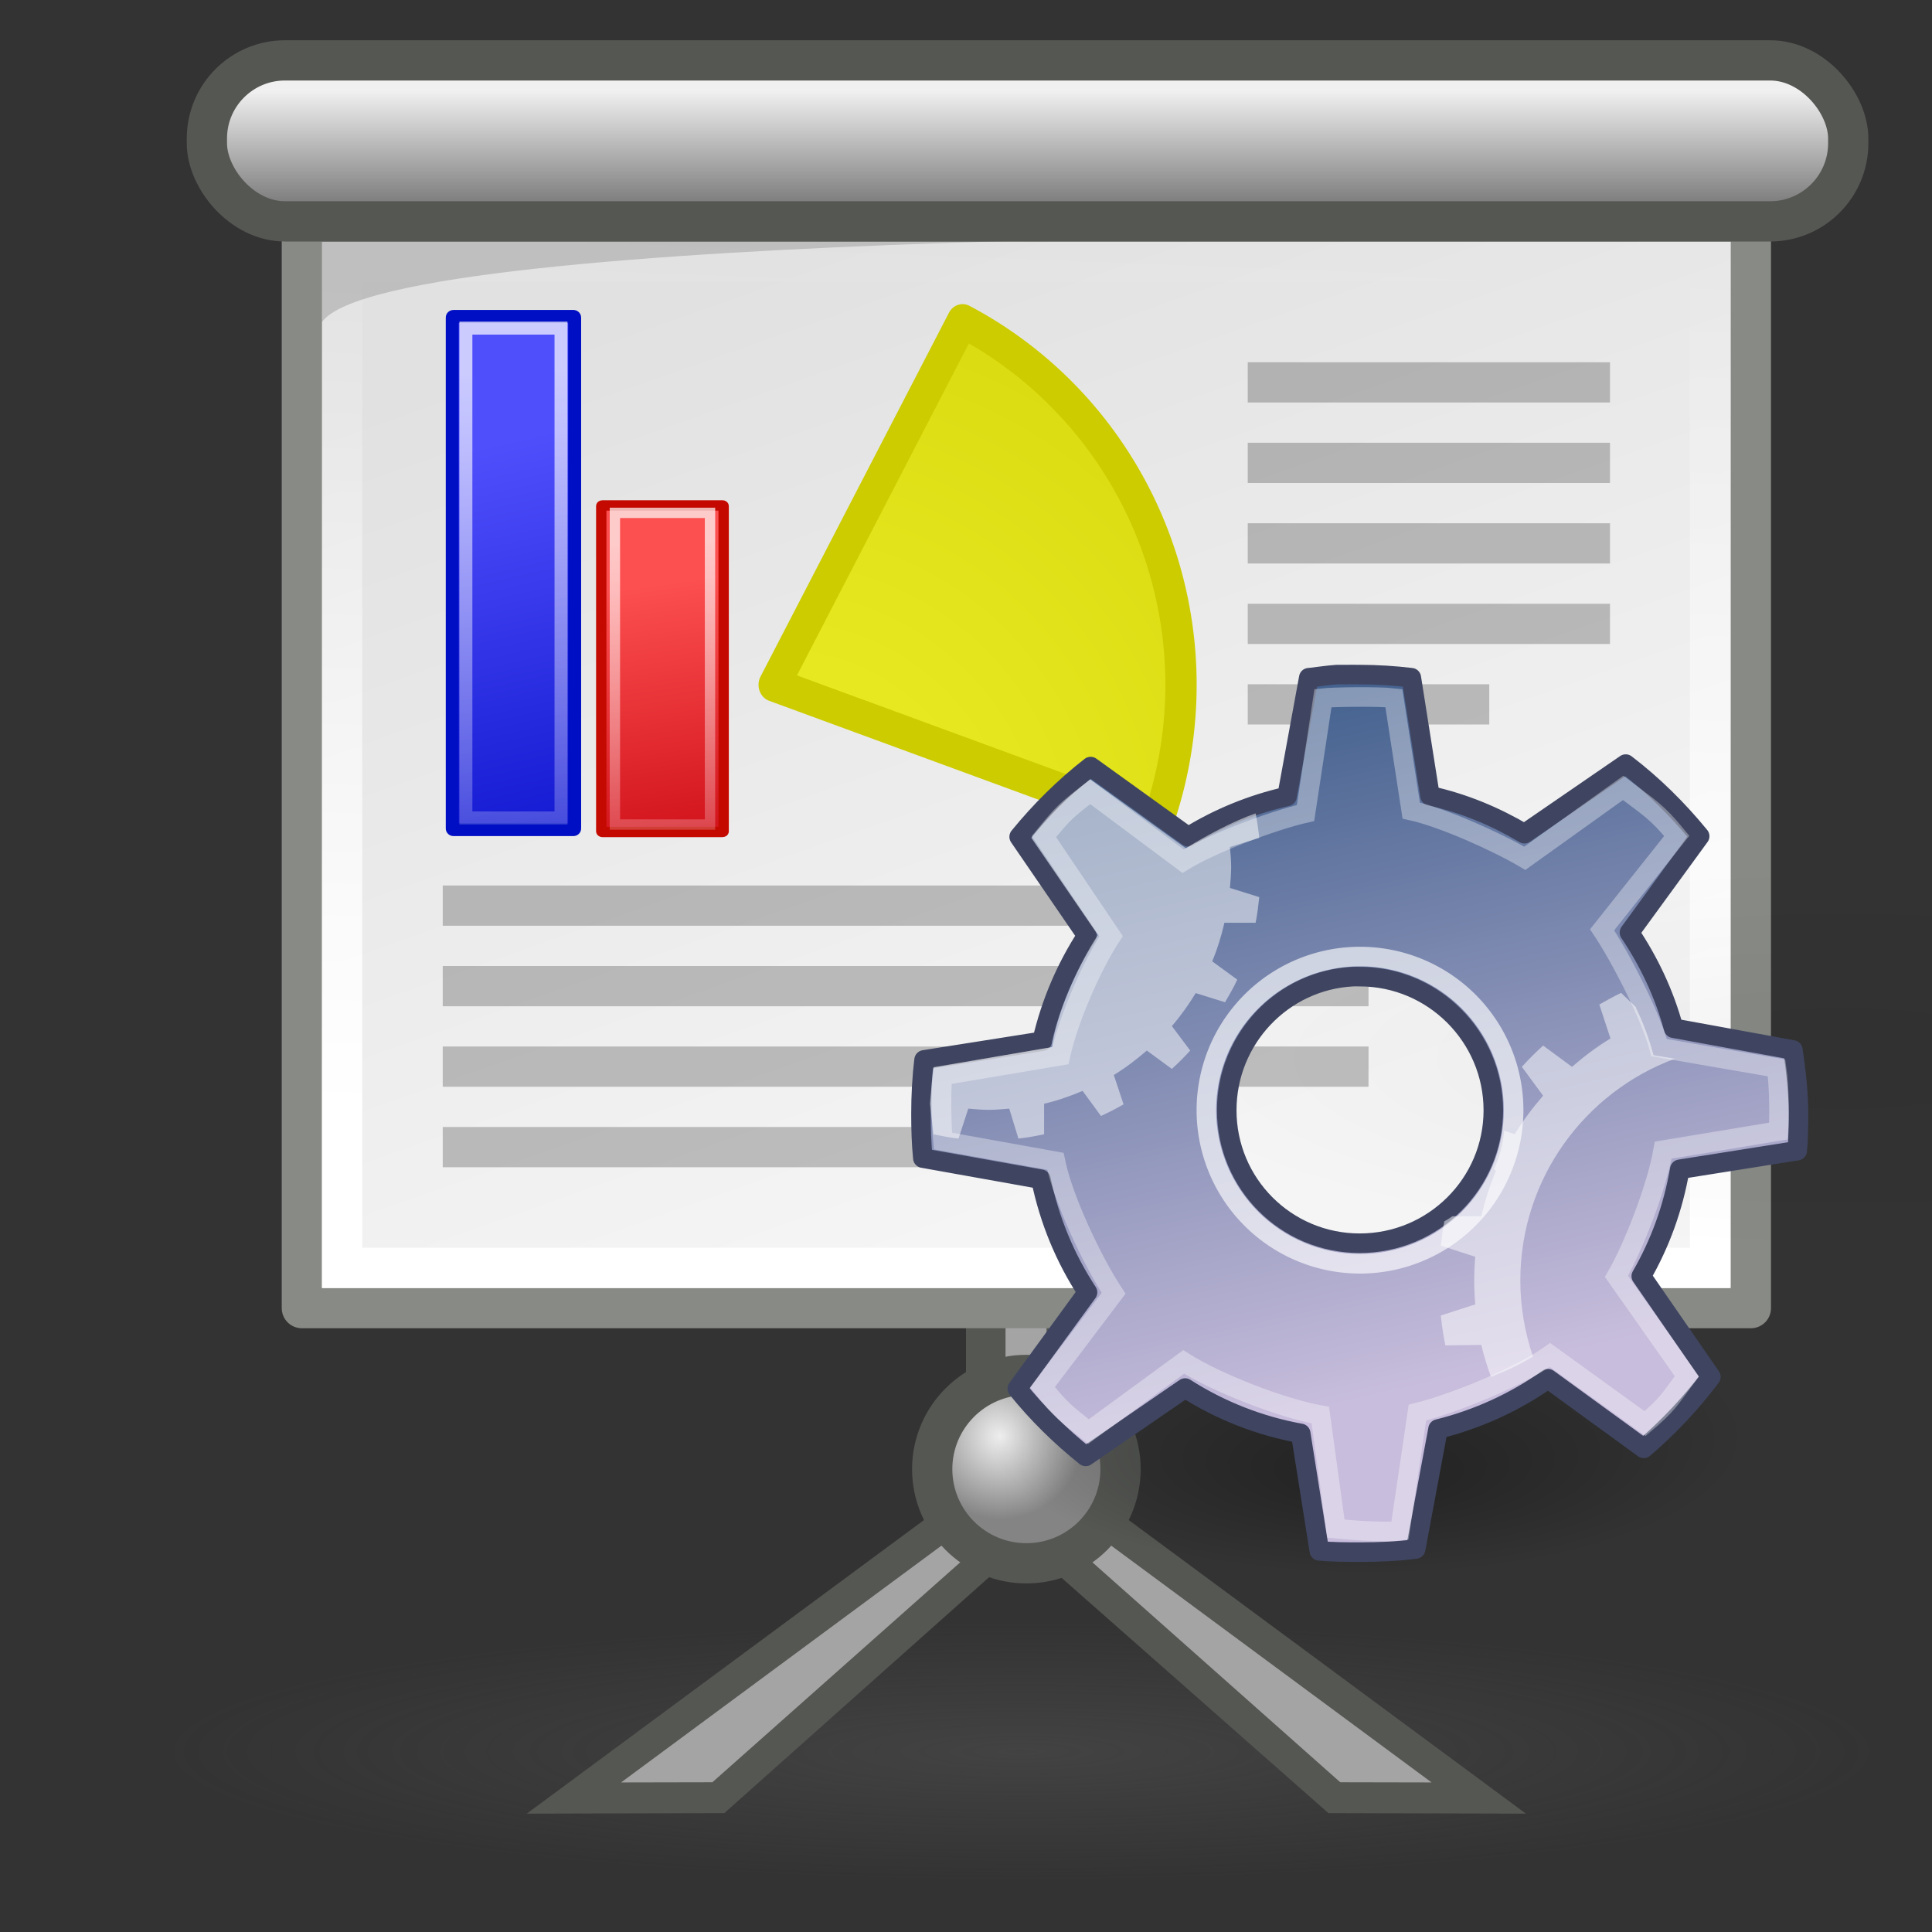 <?xml version="1.0" encoding="UTF-8" standalone="no"?>
<!-- Created with Inkscape (http://www.inkscape.org/) -->
<svg
   xmlns:dc="http://purl.org/dc/elements/1.1/"
   xmlns:cc="http://web.resource.org/cc/"
   xmlns:rdf="http://www.w3.org/1999/02/22-rdf-syntax-ns#"
   xmlns:svg="http://www.w3.org/2000/svg"
   xmlns="http://www.w3.org/2000/svg"
   xmlns:xlink="http://www.w3.org/1999/xlink"
   xmlns:sodipodi="http://inkscape.sourceforge.net/DTD/sodipodi-0.dtd"
   xmlns:inkscape="http://www.inkscape.org/namespaces/inkscape"
   inkscape:export-ydpi="90.000000"
   inkscape:export-xdpi="90.000000"
   inkscape:export-filename="/home/jimmac/Desktop/wi-fi.png"
   width="48px"
   height="48px"
   id="svg11300"
   sodipodi:version="0.32"
   inkscape:version="0.43"
   sodipodi:docbase="/home/max/dev/homebank/images/max_art"
   sodipodi:docname="report_stats.svg">
  <rect width="100%" height="100%" fill="#333333" stroke="none"/>
  <defs
     id="defs3">
    <linearGradient
       inkscape:collect="always"
       id="linearGradient10020">
      <stop
         style="stop-color:#ffffff;stop-opacity:1;"
         offset="0"
         id="stop10022" />
      <stop
         style="stop-color:#ffffff;stop-opacity:0;"
         offset="1"
         id="stop10024" />
    </linearGradient>
    <linearGradient
       inkscape:collect="always"
       id="linearGradient2456">
      <stop
         style="stop-color:#000000;stop-opacity:1;"
         offset="0"
         id="stop2458" />
      <stop
         style="stop-color:#000000;stop-opacity:0;"
         offset="1"
         id="stop2460" />
    </linearGradient>
    <radialGradient
       inkscape:collect="always"
       xlink:href="#linearGradient2456"
       id="radialGradient2462"
       gradientTransform="scale(1.164,0.859)"
       cx="28.284"
       cy="47.401"
       fx="28.284"
       fy="47.401"
       r="13.804"
       gradientUnits="userSpaceOnUse" />
    <linearGradient
       inkscape:collect="always"
       id="linearGradient6687">
      <stop
         style="stop-color:#ffffff;stop-opacity:1;"
         offset="0"
         id="stop6689" />
      <stop
         style="stop-color:#ffffff;stop-opacity:0;"
         offset="1"
         id="stop6691" />
    </linearGradient>
    <linearGradient
       id="linearGradient6719">
      <stop
         style="stop-color:#73d216;stop-opacity:1;"
         offset="0"
         id="stop6721" />
      <stop
         style="stop-color:#d5f7b3;stop-opacity:1;"
         offset="1"
         id="stop6723" />
    </linearGradient>
    <linearGradient
       id="linearGradient6711">
      <stop
         style="stop-color:#5b8ccb;stop-opacity:1;"
         offset="0"
         id="stop6713" />
      <stop
         style="stop-color:#3465a4;stop-opacity:1;"
         offset="1"
         id="stop6715" />
    </linearGradient>
    <linearGradient
       id="linearGradient6699">
      <stop
         style="stop-color:#ff7171;stop-opacity:1;"
         offset="0"
         id="stop6701" />
      <stop
         style="stop-color:#cc0000;stop-opacity:1;"
         offset="1"
         id="stop6703" />
    </linearGradient>
    <linearGradient
       inkscape:collect="always"
       id="linearGradient9214">
      <stop
         style="stop-color:#5b5b5b;stop-opacity:1;"
         offset="0"
         id="stop9216" />
      <stop
         style="stop-color:#5b5b5b;stop-opacity:0;"
         offset="1"
         id="stop9218" />
    </linearGradient>
    <linearGradient
       y2="11.004"
       x2="20.945"
       y1="25.473"
       x1="27.295"
       gradientUnits="userSpaceOnUse"
       id="aigrd5">
      <stop
         id="stop13012"
         style="stop-color:#f5f5f5;stop-opacity:1;"
         offset="0" />
      <stop
         id="stop13014"
         style="stop-color:#e1e1e1;stop-opacity:1;"
         offset="1" />
    </linearGradient>
    <linearGradient
       inkscape:collect="always"
       xlink:href="#aigrd5"
       id="linearGradient1553"
       gradientUnits="userSpaceOnUse"
       gradientTransform="matrix(1.869,0,0,1.509,-20.391,-10.017)"
       x1="27.295"
       y1="25.473"
       x2="20.945"
       y2="11.004" />
    <linearGradient
       y2="10.438"
       x2="24.604"
       y1="9.343"
       x1="24.604"
       gradientUnits="userSpaceOnUse"
       id="aigrd6">
      <stop
         id="stop13035"
         style="stop-color:#F0F0F0"
         offset="0" />
      <stop
         id="stop13037"
         style="stop-color:#686868"
         offset="1" />
    </linearGradient>
    <radialGradient
       gradientUnits="userSpaceOnUse"
       fy="30.991"
       fx="24.774"
       r="0.59"
       cy="30.991"
       cx="24.774"
       id="aigrd7">
      <stop
         id="stop13046"
         style="stop-color:#F0F0F0"
         offset="0" />
      <stop
         id="stop13048"
         style="stop-color:#848484"
         offset="1" />
    </radialGradient>
    <radialGradient
       inkscape:collect="always"
       xlink:href="#aigrd7"
       id="radialGradient1537"
       gradientUnits="userSpaceOnUse"
       gradientTransform="matrix(3.503,0,0,3.503,-61.93,-72.877)"
       cx="24.774"
       cy="30.991"
       fx="24.774"
       fy="30.991"
       r="0.59" />
    <radialGradient
       inkscape:collect="always"
       xlink:href="#linearGradient9214"
       id="radialGradient9220"
       cx="26.163"
       cy="44.023"
       fx="26.163"
       fy="44.023"
       r="12.198"
       gradientTransform="matrix(1,0,0,0.181,-2.871401e-15,36.047)"
       gradientUnits="userSpaceOnUse" />
    <linearGradient
       inkscape:collect="always"
       xlink:href="#aigrd6"
       id="linearGradient9224"
       gradientUnits="userSpaceOnUse"
       gradientTransform="matrix(1.905,0,0,2.522,-22.821,-13.246)"
       x1="24.919"
       y1="6.148"
       x2="24.919"
       y2="7.46" />
    <linearGradient
       inkscape:collect="always"
       xlink:href="#linearGradient6687"
       id="linearGradient10002"
       gradientUnits="userSpaceOnUse"
       x1="-20.75"
       y1="29"
       x2="-19.5"
       y2="18.75" />
    <linearGradient
       inkscape:collect="always"
       xlink:href="#linearGradient6699"
       id="linearGradient10012"
       gradientUnits="userSpaceOnUse"
       x1="-22.976"
       y1="18.516"
       x2="-14.36"
       y2="33.016" />
    <linearGradient
       inkscape:collect="always"
       xlink:href="#linearGradient6711"
       id="linearGradient10014"
       gradientUnits="userSpaceOnUse"
       x1="-16.387"
       y1="24.454"
       x2="-9.735"
       y2="28.196" />
    <linearGradient
       inkscape:collect="always"
       xlink:href="#linearGradient6719"
       id="linearGradient10016"
       gradientUnits="userSpaceOnUse"
       x1="-17.863"
       y1="30.828"
       x2="-20.822"
       y2="25.015" />
    <linearGradient
       inkscape:collect="always"
       xlink:href="#linearGradient10020"
       id="linearGradient10026"
       x1="23.38"
       y1="28.369"
       x2="24.245"
       y2="6"
       gradientUnits="userSpaceOnUse" />
    <linearGradient
       y2="62.125"
       x2="43"
       y1="6.375"
       x1="41"
       gradientTransform="matrix(1,0,0,0.68,-9.135,10.765)"
       gradientUnits="userSpaceOnUse"
       id="linearGradient9398"
       xlink:href="#linearGradient6490"
       inkscape:collect="always" />
    <linearGradient
       y2="16.357"
       x2="32.35"
       y1="58.076"
       x1="42.426"
       gradientTransform="matrix(0.94,0,0,0.704,-14.573,10.671)"
       gradientUnits="userSpaceOnUse"
       id="linearGradient9396"
       xlink:href="#linearGradient3078"
       inkscape:collect="always" />
    <linearGradient
       y2="62.125"
       x2="43"
       y1="6.375"
       x1="41"
       gradientTransform="matrix(1,0,0,0.544,-20.039,16.934)"
       gradientUnits="userSpaceOnUse"
       id="linearGradient9390"
       xlink:href="#linearGradient6490"
       inkscape:collect="always" />
    <linearGradient
       y2="16.357"
       x2="32.35"
       y1="58.076"
       x1="42.426"
       gradientTransform="matrix(0.94,0,0,0.564,-25.476,16.859)"
       gradientUnits="userSpaceOnUse"
       id="linearGradient9388"
       xlink:href="#linearGradient10273"
       inkscape:collect="always" />
    <linearGradient
       y2="62.125"
       x2="43"
       y1="6.375"
       x1="41"
       gradientTransform="matrix(1,0,0,0.856,-30.961,2.609)"
       gradientUnits="userSpaceOnUse"
       id="linearGradient9382"
       xlink:href="#linearGradient6490"
       inkscape:collect="always" />
    <linearGradient
       y2="16.357"
       x2="32.35"
       y1="58.076"
       x1="42.426"
       gradientTransform="matrix(0.94,0,0,0.887,-36.399,2.491)"
       gradientUnits="userSpaceOnUse"
       id="linearGradient9372"
       xlink:href="#linearGradient11152"
       inkscape:collect="always" />
    <linearGradient
       id="linearGradient6275">
      <stop
         id="stop6277"
         offset="0"
         style="stop-color:#ff0000;stop-opacity:1;" />
      <stop
         id="stop6279"
         offset="1"
         style="stop-color:#b31e00;stop-opacity:1;" />
    </linearGradient>
    <linearGradient
       inkscape:collect="always"
       id="linearGradient5225">
      <stop
         style="stop-color:white;stop-opacity:1;"
         offset="0"
         id="stop5227" />
      <stop
         style="stop-color:white;stop-opacity:0;"
         offset="1"
         id="stop5229" />
    </linearGradient>
    <linearGradient
       inkscape:collect="always"
       id="linearGradient6490">
      <stop
         style="stop-color:white;stop-opacity:1;"
         offset="0"
         id="stop6492" />
      <stop
         style="stop-color:white;stop-opacity:0;"
         offset="1"
         id="stop6494" />
    </linearGradient>
    <linearGradient
       inkscape:collect="always"
       id="linearGradient3078">
      <stop
         style="stop-color:#c4a000"
         offset="0"
         id="stop3080" />
      <stop
         style="stop-color:#fce94f"
         offset="1"
         id="stop3082" />
    </linearGradient>
    <linearGradient
       id="linearGradient5715">
      <stop
         style="stop-color:black;stop-opacity:1;"
         offset="0"
         id="stop5717" />
      <stop
         style="stop-color:white;stop-opacity:1;"
         offset="1"
         id="stop5719" />
    </linearGradient>
    <linearGradient
       id="linearGradient7648"
       gradientUnits="userSpaceOnUse"
       x1="21.933"
       y1="24.627"
       x2="21.933"
       y2="7.109"
       style="stroke-dasharray:none;stroke-miterlimit:4;stroke-width:1.217">
      <stop
         offset="0"
         style="stop-color:#8595bc;stop-opacity:1;"
         id="stop7650" />
      <stop
         offset="1"
         style="stop-color:#041a3b;stop-opacity:1;"
         id="stop7652" />
    </linearGradient>
    <linearGradient
       inkscape:collect="always"
       xlink:href="#linearGradient7648"
       id="linearGradient7671"
       gradientUnits="userSpaceOnUse"
       gradientTransform="matrix(1.099,0,0,-0.798,-1.954,37.324)"
       x1="21.933"
       y1="24.627"
       x2="21.933"
       y2="7.109" />
    <linearGradient
       inkscape:collect="always"
       id="linearGradient4542">
      <stop
         style="stop-color:#000000;stop-opacity:1;"
         offset="0"
         id="stop4544" />
      <stop
         style="stop-color:#000000;stop-opacity:0;"
         offset="1"
         id="stop4546" />
    </linearGradient>
    <linearGradient
       id="linearGradient15662">
      <stop
         id="stop15664"
         offset="0"
         style="stop-color:#ffffff;stop-opacity:1;" />
      <stop
         id="stop15666"
         offset="1"
         style="stop-color:#f8f8f8;stop-opacity:1;" />
    </linearGradient>
    <radialGradient
       id="aigrd3"
       cx="20.892"
       cy="64.568"
       r="5.257"
       fx="20.892"
       fy="64.568"
       gradientUnits="userSpaceOnUse">
      <stop
         offset="0"
         style="stop-color:#F0F0F0"
         id="stop15573" />
      <stop
         offset="1"
         style="stop-color:#9a9a9a;stop-opacity:1;"
         id="stop15575" />
    </radialGradient>
    <radialGradient
       id="aigrd2"
       cx="20.892"
       cy="114.568"
       r="5.256"
       fx="20.892"
       fy="114.568"
       gradientUnits="userSpaceOnUse">
      <stop
         offset="0"
         style="stop-color:#F0F0F0"
         id="stop15566" />
      <stop
         offset="1"
         style="stop-color:#9a9a9a;stop-opacity:1;"
         id="stop15568" />
    </radialGradient>
    <linearGradient
       id="linearGradient269">
      <stop
         id="stop270"
         offset="0"
         style="stop-color:#a3a3a3;stop-opacity:1;" />
      <stop
         id="stop271"
         offset="1"
         style="stop-color:#4c4c4c;stop-opacity:1;" />
    </linearGradient>
    <linearGradient
       id="linearGradient259">
      <stop
         id="stop260"
         offset="0"
         style="stop-color:#fafafa;stop-opacity:1;" />
      <stop
         id="stop261"
         offset="1"
         style="stop-color:#bbbbbb;stop-opacity:1;" />
    </linearGradient>
    <linearGradient
       inkscape:collect="always"
       xlink:href="#linearGradient5715"
       id="linearGradient5838"
       gradientUnits="userSpaceOnUse"
       gradientTransform="translate(-42,-1.76758e-8)"
       x1="13.25"
       y1="24.25"
       x2="43.75"
       y2="24.25" />
    <linearGradient
       inkscape:collect="always"
       xlink:href="#linearGradient5225"
       id="linearGradient5231"
       x1="40.041"
       y1="26.432"
       x2="9.692"
       y2="26.432"
       gradientUnits="userSpaceOnUse" />
    <radialGradient
       r="43.527"
       fy="12.142"
       fx="15.601"
       cy="12.142"
       cx="15.601"
       gradientTransform="matrix(0.587,0,0,0.587,11.299,10.43)"
       gradientUnits="userSpaceOnUse"
       id="radialGradient7456"
       xlink:href="#linearGradient4126"
       inkscape:collect="always" />
    <radialGradient
       r="40.693"
       fy="17.81"
       fx="18.934"
       cy="17.486"
       cx="18.634"
       gradientTransform="scale(1.037,0.964)"
       gradientUnits="userSpaceOnUse"
       id="radialGradient7454"
       xlink:href="#linearGradient4750"
       inkscape:collect="always" />
    <radialGradient
       r="40.693"
       fy="17.81"
       fx="18.934"
       cy="17.486"
       cx="18.634"
       gradientTransform="scale(1.037,0.964)"
       gradientUnits="userSpaceOnUse"
       id="radialGradient7452"
       xlink:href="#linearGradient4750"
       inkscape:collect="always" />
    <radialGradient
       r="40.693"
       fy="17.81"
       fx="18.934"
       cy="17.486"
       cx="18.634"
       gradientTransform="scale(1.037,0.964)"
       gradientUnits="userSpaceOnUse"
       id="radialGradient7450"
       xlink:href="#linearGradient4750"
       inkscape:collect="always" />
    <radialGradient
       r="40.693"
       fy="17.81"
       fx="18.934"
       cy="17.486"
       cx="18.634"
       gradientTransform="scale(1.037,0.964)"
       gradientUnits="userSpaceOnUse"
       id="radialGradient7448"
       xlink:href="#linearGradient4750"
       inkscape:collect="always" />
    <radialGradient
       r="40.693"
       fy="17.81"
       fx="18.934"
       cy="17.486"
       cx="18.634"
       gradientTransform="scale(1.037,0.964)"
       gradientUnits="userSpaceOnUse"
       id="radialGradient7446"
       xlink:href="#linearGradient4750"
       inkscape:collect="always" />
    <radialGradient
       r="40.693"
       fy="17.81"
       fx="18.934"
       cy="17.486"
       cx="18.634"
       gradientTransform="scale(1.037,0.964)"
       gradientUnits="userSpaceOnUse"
       id="radialGradient7444"
       xlink:href="#linearGradient4750"
       inkscape:collect="always" />
    <radialGradient
       r="40.693"
       fy="17.81"
       fx="18.934"
       cy="17.486"
       cx="18.634"
       gradientTransform="scale(1.037,0.964)"
       gradientUnits="userSpaceOnUse"
       id="radialGradient7442"
       xlink:href="#linearGradient4750"
       inkscape:collect="always" />
    <radialGradient
       r="40.693"
       fy="17.81"
       fx="18.934"
       cy="17.486"
       cx="18.634"
       gradientTransform="scale(1.037,0.964)"
       gradientUnits="userSpaceOnUse"
       id="radialGradient7440"
       xlink:href="#linearGradient4750"
       inkscape:collect="always" />
    <radialGradient
       r="40.693"
       fy="17.81"
       fx="18.934"
       cy="17.486"
       cx="18.634"
       gradientTransform="scale(1.037,0.964)"
       gradientUnits="userSpaceOnUse"
       id="radialGradient7438"
       xlink:href="#linearGradient4750"
       inkscape:collect="always" />
    <radialGradient
       r="40.693"
       fy="17.81"
       fx="18.934"
       cy="17.486"
       cx="18.634"
       gradientTransform="scale(1.037,0.964)"
       gradientUnits="userSpaceOnUse"
       id="radialGradient7436"
       xlink:href="#linearGradient4750"
       inkscape:collect="always" />
    <radialGradient
       r="40.693"
       fy="17.81"
       fx="18.934"
       cy="17.486"
       cx="18.634"
       gradientTransform="scale(1.037,0.964)"
       gradientUnits="userSpaceOnUse"
       id="radialGradient7434"
       xlink:href="#linearGradient4750"
       inkscape:collect="always" />
    <radialGradient
       r="40.693"
       fy="17.81"
       fx="18.934"
       cy="17.486"
       cx="18.634"
       gradientTransform="scale(1.037,0.964)"
       gradientUnits="userSpaceOnUse"
       id="radialGradient7432"
       xlink:href="#linearGradient4750"
       inkscape:collect="always" />
    <radialGradient
       r="40.693"
       fy="17.81"
       fx="18.934"
       cy="17.486"
       cx="18.634"
       gradientTransform="scale(1.037,0.964)"
       gradientUnits="userSpaceOnUse"
       id="radialGradient7430"
       xlink:href="#linearGradient4750"
       inkscape:collect="always" />
    <radialGradient
       r="40.693"
       fy="17.81"
       fx="18.934"
       cy="17.486"
       cx="18.634"
       gradientTransform="scale(1.037,0.964)"
       gradientUnits="userSpaceOnUse"
       id="radialGradient7428"
       xlink:href="#linearGradient4750"
       inkscape:collect="always" />
    <radialGradient
       r="32.665"
       fy="10.476"
       fx="11.827"
       cy="10.476"
       cx="11.827"
       gradientTransform="scale(1.18,0.848)"
       gradientUnits="userSpaceOnUse"
       id="radialGradient7426"
       xlink:href="#linearGradient4350"
       inkscape:collect="always" />
    <radialGradient
       r="29.993"
       fy="15.716"
       fx="18.248"
       cy="15.716"
       cx="18.248"
       gradientTransform="matrix(0.587,0,0,0.587,11.299,10.43)"
       gradientUnits="userSpaceOnUse"
       id="radialGradient7424"
       xlink:href="#linearGradient3962"
       inkscape:collect="always" />
    <radialGradient
       r="12.289"
       fy="63.965"
       fx="15.116"
       cy="63.965"
       cx="15.116"
       gradientTransform="scale(1.644,0.608)"
       gradientUnits="userSpaceOnUse"
       id="radialGradient7422"
       xlink:href="#linearGradient4114"
       inkscape:collect="always" />
    <radialGradient
       r="5.257"
       fy="64.568"
       fx="20.892"
       cy="64.568"
       cx="20.892"
       gradientTransform="matrix(0.23,0,0,0.23,4.614,3.98)"
       gradientUnits="userSpaceOnUse"
       id="radialGradient1762"
       xlink:href="#aigrd3"
       inkscape:collect="always" />
    <radialGradient
       r="5.256"
       fy="114.568"
       fx="20.892"
       cy="114.568"
       cx="20.892"
       gradientTransform="matrix(0.23,0,0,0.23,4.614,3.98)"
       gradientUnits="userSpaceOnUse"
       id="radialGradient1760"
       xlink:href="#aigrd2"
       inkscape:collect="always" />
    <radialGradient
       inkscape:collect="always"
       xlink:href="#linearGradient15662"
       id="radialGradient1758"
       gradientUnits="userSpaceOnUse"
       gradientTransform="matrix(0.968,0,0,1.033,3.354,0.646)"
       cx="8.144"
       cy="7.268"
       fx="8.144"
       fy="7.268"
       r="38.159" />
    <radialGradient
       inkscape:collect="always"
       xlink:href="#linearGradient259"
       id="radialGradient1756"
       gradientUnits="userSpaceOnUse"
       gradientTransform="scale(0.96,1.041)"
       cx="33.967"
       cy="35.737"
       fx="33.967"
       fy="35.737"
       r="86.708" />
    <radialGradient
       inkscape:collect="always"
       xlink:href="#linearGradient269"
       id="radialGradient1754"
       gradientUnits="userSpaceOnUse"
       gradientTransform="matrix(0.968,0,0,1.033,3.354,0.646)"
       cx="8.824"
       cy="3.756"
       fx="8.824"
       fy="3.756"
       r="37.752" />
    <linearGradient
       id="linearGradient1748">
      <stop
         id="stop1750"
         offset="0"
         style="stop-color:#fafafa;stop-opacity:1;" />
      <stop
         id="stop1752"
         offset="1"
         style="stop-color:#bbbbbb;stop-opacity:1;" />
    </linearGradient>
    <linearGradient
       id="linearGradient1742">
      <stop
         id="stop1744"
         offset="0"
         style="stop-color:#a3a3a3;stop-opacity:1;" />
      <stop
         id="stop1746"
         offset="1"
         style="stop-color:#4c4c4c;stop-opacity:1;" />
    </linearGradient>
    <radialGradient
       id="radialGradient1736"
       cx="20.892"
       cy="114.568"
       r="5.256"
       fx="20.892"
       fy="114.568"
       gradientUnits="userSpaceOnUse">
      <stop
         offset="0"
         style="stop-color:#F0F0F0"
         id="stop1738" />
      <stop
         offset="1"
         style="stop-color:#9a9a9a;stop-opacity:1;"
         id="stop1740" />
    </radialGradient>
    <radialGradient
       id="radialGradient1730"
       cx="20.892"
       cy="64.568"
       r="5.257"
       fx="20.892"
       fy="64.568"
       gradientUnits="userSpaceOnUse">
      <stop
         offset="0"
         style="stop-color:#F0F0F0"
         id="stop1732" />
      <stop
         offset="1"
         style="stop-color:#9a9a9a;stop-opacity:1;"
         id="stop1734" />
    </radialGradient>
    <linearGradient
       id="linearGradient1724">
      <stop
         id="stop1726"
         offset="0"
         style="stop-color:#ffffff;stop-opacity:1;" />
      <stop
         id="stop1728"
         offset="1"
         style="stop-color:#f8f8f8;stop-opacity:1;" />
    </linearGradient>
    <linearGradient
       inkscape:collect="always"
       id="linearGradient4114">
      <stop
         style="stop-color:#000000;stop-opacity:1;"
         offset="0"
         id="stop4116" />
      <stop
         style="stop-color:#000000;stop-opacity:0;"
         offset="1"
         id="stop4118" />
    </linearGradient>
    <linearGradient
       id="linearGradient3962">
      <stop
         style="stop-color:#d3e9ff;stop-opacity:1;"
         offset="0"
         id="stop3964" />
      <stop
         style="stop-color:#d3e9ff;stop-opacity:1;"
         offset="0.155"
         id="stop4134" />
      <stop
         style="stop-color:#4074ae;stop-opacity:1;"
         offset="0.75"
         id="stop4346" />
      <stop
         style="stop-color:#36486c;stop-opacity:1;"
         offset="1"
         id="stop3966" />
    </linearGradient>
    <linearGradient
       inkscape:collect="always"
       id="linearGradient4350">
      <stop
         style="stop-color:#ffffff;stop-opacity:1;"
         offset="0"
         id="stop4352" />
      <stop
         style="stop-color:#ffffff;stop-opacity:0;"
         offset="1"
         id="stop4354" />
    </linearGradient>
    <linearGradient
       id="linearGradient4750">
      <stop
         style="stop-color:#ffffff;stop-opacity:1;"
         offset="0"
         id="stop4752" />
      <stop
         style="stop-color:#fefefe;stop-opacity:1;"
         offset="0.379"
         id="stop4758" />
      <stop
         style="stop-color:#1d1d1d;stop-opacity:1;"
         offset="1"
         id="stop4754" />
    </linearGradient>
    <linearGradient
       id="linearGradient4126">
      <stop
         style="stop-color:#ffffff;stop-opacity:1;"
         offset="0"
         id="stop4128" />
      <stop
         style="stop-color:#ffffff;stop-opacity:0.165;"
         offset="1"
         id="stop4130" />
    </linearGradient>
    <radialGradient
       gradientUnits="userSpaceOnUse"
       gradientTransform="matrix(1,0,0,0.285,-7.702171e-16,30.089)"
       r="15.822"
       fy="42.078"
       fx="24.307"
       cy="42.078"
       cx="24.307"
       id="radialGradient1704"
       xlink:href="#linearGradient4542"
       inkscape:collect="always" />
    <linearGradient
       id="linearGradient10273">
      <stop
         id="stop10275"
         offset="0"
         style="stop-color:#c4000c;stop-opacity:1;" />
      <stop
         id="stop10277"
         offset="1"
         style="stop-color:#fc4f4f;stop-opacity:1;" />
    </linearGradient>
    <linearGradient
       id="linearGradient11152">
      <stop
         id="stop11154"
         offset="0"
         style="stop-color:#0009c4;stop-opacity:1;" />
      <stop
         id="stop11156"
         offset="1"
         style="stop-color:#504ffc;stop-opacity:1;" />
    </linearGradient>
    <radialGradient
       r="14.538"
       fy="28.116"
       fx="22.5"
       cy="28.116"
       cx="22.5"
       gradientTransform="matrix(2.366,-4.942242e-16,5.359766e-16,2.203,-30.725,-34.24)"
       gradientUnits="userSpaceOnUse"
       id="radialGradient4019"
       xlink:href="#linearGradient4013"
       inkscape:collect="always" />
    <radialGradient
       r="14.538"
       fy="28.116"
       fx="22.5"
       cy="28.116"
       cx="22.5"
       gradientTransform="matrix(2.366,-4.942242e-16,5.359766e-16,2.203,-30.725,-34.24)"
       gradientUnits="userSpaceOnUse"
       id="radialGradient2259"
       xlink:href="#linearGradient2261"
       inkscape:collect="always" />
    <radialGradient
       r="13"
       fy="-3.218"
       fx="21.929"
       cy="-3.218"
       cx="21.929"
       gradientTransform="matrix(5.857,-5.016913e-16,2.752742e-16,3.331,-113.68,5.95)"
       gradientUnits="userSpaceOnUse"
       id="radialGradient1368"
       xlink:href="#linearGradient3340"
       inkscape:collect="always" />
    <linearGradient
       id="linearGradient3340"
       inkscape:collect="always">
      <stop
         id="stop3342"
         offset="0"
         style="stop-color:#ffffff;stop-opacity:1;" />
      <stop
         id="stop3344"
         offset="1"
         style="stop-color:#ffffff;stop-opacity:0;" />
    </linearGradient>
    <radialGradient
       gradientUnits="userSpaceOnUse"
       gradientTransform="matrix(2.366,-4.942242e-16,5.359766e-16,2.203,-30.725,-34.24)"
       r="14.538"
       fy="28.116"
       fx="22.5"
       cy="28.116"
       cx="22.5"
       id="radialGradient2263"
       xlink:href="#linearGradient2257"
       inkscape:collect="always" />
    <linearGradient
       id="linearGradient2257">
      <stop
         id="stop2259"
         offset="0"
         style="stop-color:#ef2929" />
      <stop
         id="stop2261"
         offset="1"
         style="stop-color:#cc0000" />
    </linearGradient>
    <radialGradient
       r="15.645"
       fy="36.421"
       fx="24.837"
       cy="36.421"
       cx="24.837"
       gradientTransform="matrix(1,0,0,0.537,-3.245316e-13,16.873)"
       gradientUnits="userSpaceOnUse"
       id="radialGradient2228"
       xlink:href="#linearGradient8662"
       inkscape:collect="always" />
    <linearGradient
       id="linearGradient8662"
       inkscape:collect="always">
      <stop
         id="stop8664"
         offset="0"
         style="stop-color:#000000;stop-opacity:1;" />
      <stop
         id="stop8666"
         offset="1"
         style="stop-color:#000000;stop-opacity:0;" />
    </linearGradient>
    <linearGradient
       id="linearGradient3837">
      <stop
         id="stop3839"
         offset="0"
         style="stop-color:#000000;stop-opacity:1;" />
      <stop
         id="stop3841"
         offset="1"
         style="stop-color:#ffffff;stop-opacity:0.784;" />
    </linearGradient>
    <linearGradient
       id="linearGradient2261">
      <stop
         style="stop-color:#2929ef;stop-opacity:1;"
         offset="0"
         id="stop2263" />
      <stop
         style="stop-color:#0000cc;stop-opacity:1;"
         offset="1"
         id="stop2265" />
    </linearGradient>
    <linearGradient
       id="linearGradient4013">
      <stop
         style="stop-color:#efef29;stop-opacity:1;"
         offset="0"
         id="stop4015" />
      <stop
         style="stop-color:#cccc00;stop-opacity:1;"
         offset="1"
         id="stop4017" />
    </linearGradient>
    <radialGradient
       inkscape:collect="always"
       xlink:href="#linearGradient3340"
       id="radialGradient1699"
       gradientUnits="userSpaceOnUse"
       gradientTransform="matrix(5.857,-5.016913e-16,2.752742e-16,3.331,-100.078,-6.433)"
       cx="21.929"
       cy="-3.218"
       fx="21.929"
       fy="-3.218"
       r="13" />
    <radialGradient
       inkscape:collect="always"
       xlink:href="#linearGradient4013"
       id="radialGradient1705"
       gradientUnits="userSpaceOnUse"
       gradientTransform="matrix(2.366,-4.942242e-16,5.359766e-16,2.203,-30.725,-34.24)"
       cx="22.5"
       cy="28.116"
       fx="22.5"
       fy="28.116"
       r="14.538" />
    <linearGradient
       inkscape:collect="always"
       xlink:href="#linearGradient11152"
       id="linearGradient1707"
       gradientUnits="userSpaceOnUse"
       gradientTransform="matrix(0.94,0,0,0.887,-36.399,2.491)"
       x1="42.426"
       y1="58.076"
       x2="32.35"
       y2="16.357" />
    <linearGradient
       inkscape:collect="always"
       xlink:href="#linearGradient6490"
       id="linearGradient1709"
       gradientUnits="userSpaceOnUse"
       gradientTransform="matrix(1,0,0,0.856,-30.961,2.609)"
       x1="41"
       y1="6.375"
       x2="43"
       y2="62.125" />
    <linearGradient
       inkscape:collect="always"
       xlink:href="#linearGradient10273"
       id="linearGradient1711"
       gradientUnits="userSpaceOnUse"
       gradientTransform="matrix(0.94,0,0,0.564,-25.476,16.859)"
       x1="42.426"
       y1="58.076"
       x2="32.35"
       y2="16.357" />
    <linearGradient
       inkscape:collect="always"
       xlink:href="#linearGradient6490"
       id="linearGradient1713"
       gradientUnits="userSpaceOnUse"
       gradientTransform="matrix(1,0,0,0.544,-20.039,16.934)"
       x1="41"
       y1="6.375"
       x2="43"
       y2="62.125" />
    <linearGradient
       inkscape:collect="always"
       xlink:href="#linearGradient3078"
       id="linearGradient1715"
       gradientUnits="userSpaceOnUse"
       gradientTransform="matrix(0.94,0,0,0.704,-14.573,10.671)"
       x1="42.426"
       y1="58.076"
       x2="32.35"
       y2="16.357" />
    <linearGradient
       inkscape:collect="always"
       xlink:href="#linearGradient6490"
       id="linearGradient1717"
       gradientUnits="userSpaceOnUse"
       gradientTransform="matrix(1,0,0,0.68,-9.135,10.765)"
       x1="41"
       y1="6.375"
       x2="43"
       y2="62.125" />
    <linearGradient
       inkscape:collect="always"
       xlink:href="#linearGradient6490"
       id="linearGradient1720"
       gradientUnits="userSpaceOnUse"
       gradientTransform="matrix(0.339,0,0,0.23,5.582,10.187)"
       x1="41"
       y1="6.375"
       x2="43"
       y2="62.125" />
    <linearGradient
       inkscape:collect="always"
       xlink:href="#linearGradient3078"
       id="linearGradient1723"
       gradientUnits="userSpaceOnUse"
       gradientTransform="matrix(0.319,0,0,0.239,3.739,10.156)"
       x1="42.426"
       y1="58.076"
       x2="32.35"
       y2="16.357" />
    <linearGradient
       inkscape:collect="always"
       xlink:href="#linearGradient6490"
       id="linearGradient1726"
       gradientUnits="userSpaceOnUse"
       gradientTransform="matrix(0.339,0,0,0.184,1.886,12.278)"
       x1="41"
       y1="6.375"
       x2="43"
       y2="62.125" />
    <linearGradient
       inkscape:collect="always"
       xlink:href="#linearGradient10273"
       id="linearGradient1729"
       gradientUnits="userSpaceOnUse"
       gradientTransform="matrix(0.319,0,0,0.191,4.371026e-2,12.253)"
       x1="42.426"
       y1="58.076"
       x2="32.35"
       y2="16.357" />
    <linearGradient
       inkscape:collect="always"
       xlink:href="#linearGradient6490"
       id="linearGradient1732"
       gradientUnits="userSpaceOnUse"
       gradientTransform="matrix(0.339,0,0,0.29,-1.815,7.424)"
       x1="41"
       y1="6.375"
       x2="43"
       y2="62.125" />
    <linearGradient
       inkscape:collect="always"
       xlink:href="#linearGradient11152"
       id="linearGradient1735"
       gradientUnits="userSpaceOnUse"
       gradientTransform="matrix(0.319,0,0,0.3,-3.658,7.384)"
       x1="42.426"
       y1="58.076"
       x2="32.35"
       y2="16.357" />
    <linearGradient
       y2="248.631"
       x2="153"
       y1="15.424"
       x1="99.777"
       gradientTransform="matrix(0.201,0,0,0.201,-54.336,-1.051)"
       gradientUnits="userSpaceOnUse"
       id="linearGradient3773"
       xlink:href="#aigrd1"
       inkscape:collect="always" />
    <linearGradient
       y2="39.685"
       x2="34.534"
       y1="12.285"
       x1="14.463"
       gradientTransform="matrix(1.242,0,0,1.242,-5.028,-7.209)"
       gradientUnits="userSpaceOnUse"
       id="linearGradient3760"
       xlink:href="#linearGradient3264"
       inkscape:collect="always" />
    <radialGradient
       inkscape:collect="always"
       xlink:href="#linearGradient2300"
       id="radialGradient2308"
       gradientTransform="matrix(1.399,-2.234445e-7,8.196178e-8,0.513,4.365,4.839)"
       cx="14.288"
       cy="68.873"
       fx="14.288"
       fy="72.568"
       r="11.69"
       gradientUnits="userSpaceOnUse" />
    <linearGradient
       gradientTransform="matrix(0.201,0,0,0.201,-0.586,-1.051)"
       y2="248.631"
       x2="153"
       y1="15.424"
       x1="99.777"
       gradientUnits="userSpaceOnUse"
       id="linearGradient53551"
       xlink:href="#aigrd1"
       inkscape:collect="always" />
    <linearGradient
       y2="248.631"
       x2="153"
       y1="15.424"
       x1="99.777"
       gradientUnits="userSpaceOnUse"
       id="aigrd1">
      <stop
         id="stop53300"
         style="stop-color:#184375"
         offset="0" />
      <stop
         id="stop53302"
         style="stop-color:#C8BDDC"
         offset="1" />
    </linearGradient>
    <linearGradient
       id="linearGradient2300">
      <stop
         style="stop-color:#000000;stop-opacity:0.327;"
         offset="0"
         id="stop2302" />
      <stop
         style="stop-color:#000000;stop-opacity:0;"
         offset="1"
         id="stop2304" />
    </linearGradient>
    <linearGradient
       gradientTransform="matrix(1.242,0,0,1.242,-5.028,-7.209)"
       y2="39.685"
       x2="34.534"
       y1="12.285"
       x1="14.463"
       gradientUnits="userSpaceOnUse"
       id="linearGradient3281"
       xlink:href="#linearGradient3264"
       inkscape:collect="always" />
    <linearGradient
       id="linearGradient3264">
      <stop
         id="stop3266"
         offset="0"
         style="stop-color:#c9c9c9;stop-opacity:1;" />
      <stop
         style="stop-color:#f8f8f8;stop-opacity:1;"
         offset="0.25"
         id="stop3276" />
      <stop
         style="stop-color:#e2e2e2;stop-opacity:1;"
         offset="0.5"
         id="stop3272" />
      <stop
         id="stop3274"
         offset="0.75"
         style="stop-color:#b0b0b0;stop-opacity:1;" />
      <stop
         id="stop3268"
         offset="1"
         style="stop-color:#c9c9c9;stop-opacity:1;" />
    </linearGradient>
  </defs>
  <sodipodi:namedview
     stroke="#ef2929"
     fill="#eeeeec"
     id="base"
     pagecolor="#ffffff"
     bordercolor="#666666"
     borderopacity="0.255"
     inkscape:pageopacity="0.0"
     inkscape:pageshadow="2"
     inkscape:zoom="11.068081"
     inkscape:cx="25.382636"
     inkscape:cy="31.369467"
     inkscape:current-layer="layer1"
     showgrid="false"
     inkscape:grid-bbox="true"
     inkscape:document-units="px"
     inkscape:showpageshadow="false"
     inkscape:window-width="972"
     inkscape:window-height="686"
     inkscape:window-x="42"
     inkscape:window-y="24" />
  <g
     id="layer1"
     inkscape:label="Layer 1"
     inkscape:groupmode="layer">
    <path
       inkscape:r_cy="true"
       inkscape:r_cx="true"
       id="path10010"
       d="M 26.482,37.622 L 24.5,37.622 L 24.5,6 L 26.482,6 L 26.482,37.62 L 26.482,37.622 z "
       style="fill:#a4a4a4;fill-rule:nonzero;stroke:#555753;stroke-miterlimit:4;stroke-opacity:1" />
    <path
       style="fill:#a4a4a4;fill-rule:nonzero;stroke:none;stroke-miterlimit:4"
       d="M 26,37.622 L 24.982,37.622 L 24.982,6 L 26,6 L 26,37.62 L 26,37.622 z "
       id="path13009"
       inkscape:r_cx="true"
       inkscape:r_cy="true" />
    <path
       style="fill:url(#linearGradient1553);fill-rule:nonzero;stroke:#888a85;stroke-linejoin:round;stroke-miterlimit:4;stroke-opacity:1"
       d="M 43.5,32.5 L 7.5,32.5 L 7.5,5.5 L 43.5,5.5 L 43.5,32.5 L 43.5,32.5 z "
       id="path13016"
       inkscape:r_cx="true"
       inkscape:r_cy="true" />
    <path
       sodipodi:type="arc"
       style="opacity:0.39;color:#000000;fill:url(#radialGradient9220);fill-opacity:1;fill-rule:nonzero;stroke:none;stroke-width:0.5;stroke-linecap:round;stroke-linejoin:miter;marker:none;marker-start:none;marker-mid:none;marker-end:none;stroke-miterlimit:4;stroke-dasharray:none;stroke-dashoffset:0;stroke-opacity:1;visibility:visible;display:inline;overflow:visible"
       id="path8339"
       sodipodi:cx="26.162951"
       sodipodi:cy="44.022526"
       sodipodi:rx="12.197592"
       sodipodi:ry="2.2097087"
       d="M 38.361 44.023 A 12.198 2.21 0 1 1  13.965,44.023 A 12.198 2.21 0 1 1  38.361 44.023 z"
       inkscape:r_cx="true"
       inkscape:r_cy="true"
       transform="matrix(1.749,0,0,1.453,-20.383,-20.437)" />
    <g
       transform="matrix(1.539,0,0,1.539,-12.899,-11.057)"
       style="fill:#a4a4a4;fill-rule:nonzero;stroke:#555753;stroke-miterlimit:4;stroke-opacity:1"
       id="g13020"
       inkscape:r_cx="true"
       inkscape:r_cy="true">
      <path
         d="M 31.492,35.959 L 25.217,31.321 L 25.151,31.666 L 30.016,35.955 L 31.492,35.959 z "
         id="path13022"
         inkscape:r_cx="true"
         inkscape:r_cy="true"
         style="stroke:#555753;stroke-opacity:1"
         sodipodi:nodetypes="ccccc" />
      <path
         d="M 18.408,35.959 L 24.683,31.321 L 24.633,31.723 L 19.883,35.955 L 18.408,35.959 z "
         id="path13024"
         inkscape:r_cx="true"
         inkscape:r_cy="true"
         style="stroke:#555753;stroke-opacity:1"
         sodipodi:nodetypes="ccccc" />
    </g>
    <path
       inkscape:r_cy="true"
       inkscape:r_cx="true"
       id="path10018"
       d="M 42.484,31.5 L 8.5,31.5 L 8.5,6.5 L 42.484,6.5 L 42.484,31.5 L 42.484,31.5 z "
       style="fill:none;fill-rule:nonzero;stroke:url(#linearGradient10026);stroke-linejoin:miter;stroke-miterlimit:4;stroke-opacity:1" />
    <path
       style="opacity:0.16;fill:#000000;fill-rule:nonzero;stroke:none;stroke-miterlimit:4"
       d="M 37.646,5.838 L 8,5.838 L 8,8 C 9.671,5.651 37.646,5.838 37.646,5.838 z "
       id="path13041"
       inkscape:r_cx="true"
       inkscape:r_cy="true" />
    <rect
       style="color:#000000;fill:#000000;fill-opacity:0.228;fill-rule:nonzero;stroke:none;stroke-width:0.998;stroke-linecap:butt;stroke-linejoin:miter;marker:none;marker-start:none;marker-mid:none;marker-end:none;stroke-miterlimit:4;stroke-dashoffset:0;stroke-opacity:1;visibility:visible;display:inline;overflow:visible"
       id="rect13420"
       width="9"
       height="1"
       x="31"
       y="9"
       inkscape:r_cx="true"
       inkscape:r_cy="true" />
    <rect
       style="opacity:1;color:#000000;fill:url(#linearGradient9224);fill-opacity:1;fill-rule:nonzero;stroke:#555753;stroke-width:1;stroke-linecap:butt;stroke-linejoin:miter;marker:none;marker-start:none;marker-mid:none;marker-end:none;stroke-miterlimit:4;stroke-dasharray:none;stroke-dashoffset:0;stroke-opacity:1;visibility:visible;display:inline;overflow:visible"
       id="rect9222"
       width="40.779"
       height="4"
       x="5.14"
       y="1.5"
       inkscape:r_cx="true"
       inkscape:r_cy="true"
       rx="1.941"
       ry="1.941" />
    <rect
       inkscape:r_cy="true"
       inkscape:r_cx="true"
       y="11"
       x="31"
       height="1"
       width="9"
       id="rect9226"
       style="color:#000000;fill:#000000;fill-opacity:0.228;fill-rule:nonzero;stroke:none;stroke-width:0.998;stroke-linecap:butt;stroke-linejoin:miter;marker:none;marker-start:none;marker-mid:none;marker-end:none;stroke-miterlimit:4;stroke-dashoffset:0;stroke-opacity:1;visibility:visible;display:inline;overflow:visible" />
    <rect
       style="color:#000000;fill:#000000;fill-opacity:0.228;fill-rule:nonzero;stroke:none;stroke-width:0.998;stroke-linecap:butt;stroke-linejoin:miter;marker:none;marker-start:none;marker-mid:none;marker-end:none;stroke-miterlimit:4;stroke-dashoffset:0;stroke-opacity:1;visibility:visible;display:inline;overflow:visible"
       id="rect9228"
       width="9"
       height="1"
       x="31"
       y="13"
       inkscape:r_cx="true"
       inkscape:r_cy="true" />
    <rect
       inkscape:r_cy="true"
       inkscape:r_cx="true"
       y="15"
       x="31"
       height="1"
       width="9"
       id="rect9230"
       style="color:#000000;fill:#000000;fill-opacity:0.228;fill-rule:nonzero;stroke:none;stroke-width:0.998;stroke-linecap:butt;stroke-linejoin:miter;marker:none;marker-start:none;marker-mid:none;marker-end:none;stroke-miterlimit:4;stroke-dashoffset:0;stroke-opacity:1;visibility:visible;display:inline;overflow:visible" />
    <rect
       style="color:#000000;fill:#000000;fill-opacity:0.228;fill-rule:nonzero;stroke:none;stroke-width:0.998;stroke-linecap:butt;stroke-linejoin:miter;marker:none;marker-start:none;marker-mid:none;marker-end:none;stroke-miterlimit:4;stroke-dashoffset:0;stroke-opacity:1;visibility:visible;display:inline;overflow:visible"
       id="rect9232"
       width="6"
       height="1"
       x="31"
       y="17"
       inkscape:r_cx="true"
       inkscape:r_cy="true" />
    <rect
       inkscape:r_cy="true"
       inkscape:r_cx="true"
       y="22"
       x="11"
       height="1"
       width="23"
       id="rect9234"
       style="color:#000000;fill:#000000;fill-opacity:0.228;fill-rule:nonzero;stroke:none;stroke-width:0.998;stroke-linecap:butt;stroke-linejoin:miter;marker:none;marker-start:none;marker-mid:none;marker-end:none;stroke-miterlimit:4;stroke-dashoffset:0;stroke-opacity:1;visibility:visible;display:inline;overflow:visible" />
    <rect
       style="color:#000000;fill:#000000;fill-opacity:0.228;fill-rule:nonzero;stroke:none;stroke-width:0.998;stroke-linecap:butt;stroke-linejoin:miter;marker:none;marker-start:none;marker-mid:none;marker-end:none;stroke-miterlimit:4;stroke-dashoffset:0;stroke-opacity:1;visibility:visible;display:inline;overflow:visible"
       id="rect9236"
       width="23"
       height="1"
       x="11"
       y="24"
       inkscape:r_cx="true"
       inkscape:r_cy="true" />
    <rect
       inkscape:r_cy="true"
       inkscape:r_cx="true"
       y="26"
       x="11"
       height="1"
       width="23"
       id="rect9238"
       style="color:#000000;fill:#000000;fill-opacity:0.228;fill-rule:nonzero;stroke:none;stroke-width:0.998;stroke-linecap:butt;stroke-linejoin:miter;marker:none;marker-start:none;marker-mid:none;marker-end:none;stroke-miterlimit:4;stroke-dashoffset:0;stroke-opacity:1;visibility:visible;display:inline;overflow:visible" />
    <rect
       style="color:#000000;fill:#000000;fill-opacity:0.228;fill-rule:nonzero;stroke:none;stroke-width:0.998;stroke-linecap:butt;stroke-linejoin:miter;marker:none;marker-start:none;marker-mid:none;marker-end:none;stroke-miterlimit:4;stroke-dashoffset:0;stroke-opacity:1;visibility:visible;display:inline;overflow:visible"
       id="rect9240"
       width="16"
       height="1"
       x="11"
       y="28"
       inkscape:r_cx="true"
       inkscape:r_cy="true" />
    <g
       inkscape:r_cy="true"
       inkscape:r_cx="true"
       id="g10004"
       style="fill:#a4a4a4;fill-rule:nonzero;stroke:none;stroke-miterlimit:4"
       transform="matrix(1.539,0,0,1.539,-12.899,-11.057)">
      <path
         inkscape:r_cy="true"
         inkscape:r_cx="true"
         id="path10006"
         d="M 30.015,35.956 L 31.492,35.959 L 25.217,31.321 L 24.778,31.307 L 30.016,35.955 L 30.015,35.956 z " />
      <path
         inkscape:r_cy="true"
         inkscape:r_cx="true"
         id="path10008"
         d="M 19.884,35.956 L 18.408,35.959 L 24.683,31.321 L 25.121,31.307 L 19.883,35.955 L 19.884,35.956 z " />
    </g>
    <path
       style="fill:url(#radialGradient1537);fill-rule:nonzero;stroke:#555753;stroke-miterlimit:4;stroke-opacity:1"
       d="M 27.84,36.5 C 27.84,37.792 26.792,38.84 25.5,38.84 C 24.208,38.84 23.16,37.792 23.16,36.5 C 23.16,35.211 24.208,34.16 25.5,34.16 C 26.792,34.16 27.84,35.211 27.84,36.5 z "
       id="path13050"
       inkscape:r_cx="true"
       inkscape:r_cy="true" />
    <g
       id="layer6"
       inkscape:label="Shadow"
       transform="matrix(0.339,0,0,0.339,7.976,6.709)" />
    <rect
       mask="none"
       ry="0.026"
       rx="0.028"
       y="7.862"
       x="11.236"
       height="12.749"
       width="3.041"
       id="rect6482"
       style="color:#000000;fill:url(#linearGradient1735);fill-opacity:1;fill-rule:evenodd;stroke:#000ec4;stroke-width:0.322px;stroke-linecap:butt;stroke-linejoin:miter;marker:none;marker-start:none;marker-mid:none;marker-end:none;stroke-miterlimit:4;stroke-dasharray:none;stroke-dashoffset:0;stroke-opacity:1;visibility:visible;display:inline;overflow:visible" />
    <rect
       mask="none"
       style="opacity:0.702;color:#000000;fill:none;fill-opacity:1;fill-rule:evenodd;stroke:url(#linearGradient1732);stroke-width:0.322;stroke-linecap:butt;stroke-linejoin:miter;marker:none;marker-start:none;marker-mid:none;marker-end:none;stroke-miterlimit:4;stroke-dasharray:none;stroke-dashoffset:0;stroke-opacity:1;visibility:visible;display:inline;overflow:visible"
       id="rect6486"
       width="2.363"
       height="12.169"
       x="11.575"
       y="8.152" />
    <rect
       style="color:#000000;fill:url(#linearGradient1729);fill-opacity:1;fill-rule:evenodd;stroke:#c40a00;stroke-width:0.257px;stroke-linecap:butt;stroke-linejoin:miter;marker:none;marker-start:none;marker-mid:none;marker-end:none;stroke-miterlimit:4;stroke-dasharray:none;stroke-dashoffset:0;stroke-opacity:1;visibility:visible;display:inline;overflow:visible"
       id="rect9384"
       width="3.041"
       height="8.113"
       x="14.938"
       y="12.557"
       rx="0.028"
       ry="0.017"
       mask="none" />
    <rect
       y="12.742"
       x="15.277"
       height="7.744"
       width="2.363"
       id="rect9386"
       style="opacity:0.702;color:#000000;fill:none;fill-opacity:1;fill-rule:evenodd;stroke:url(#linearGradient1726);stroke-width:0.257;stroke-linecap:butt;stroke-linejoin:miter;marker:none;marker-start:none;marker-mid:none;marker-end:none;stroke-miterlimit:4;stroke-dasharray:none;stroke-dashoffset:0;stroke-opacity:1;visibility:visible;display:inline;overflow:visible"
       mask="none" />
    <path
       inkscape:export-ydpi="90"
       inkscape:export-xdpi="90"
       inkscape:export-filename="/home/lapo/Desktop/Grafica/Icone/media-actions.png"
       sodipodi:type="arc"
       style="opacity:0.04;color:#000000;fill:url(#radialGradient2228);fill-opacity:1;fill-rule:evenodd;stroke:none;stroke-width:1;stroke-linecap:butt;stroke-linejoin:miter;marker:none;marker-start:none;marker-mid:none;marker-end:none;stroke-miterlimit:10;stroke-dasharray:none;stroke-dashoffset:0;stroke-opacity:1;visibility:visible;display:inline;overflow:visible"
       id="path2226"
       sodipodi:cx="24.837126"
       sodipodi:cy="36.421127"
       sodipodi:rx="15.644737"
       sodipodi:ry="8.3968935"
       d="M 40.482 36.421 A 15.645 8.397 0 1 1  9.192,36.421 A 15.645 8.397 0 1 1  40.482 36.421 z"
       transform="matrix(1.151,0,0,0.566,17.168,5.675)" />
    <path
       sodipodi:type="arc"
       style="color:#000000;fill:url(#radialGradient1705);fill-opacity:1;fill-rule:evenodd;stroke:#cccc00;stroke-width:1.076;stroke-linecap:square;stroke-linejoin:round;marker:none;marker-start:none;marker-mid:none;marker-end:none;stroke-miterlimit:4;stroke-dasharray:none;stroke-dashoffset:0;stroke-opacity:1;visibility:visible;display:inline;overflow:visible"
       id="path2525"
       sodipodi:cx="22.5"
       sodipodi:cy="22"
       sodipodi:rx="14"
       sodipodi:ry="13.092407"
       d="M 28.984,10.397 A 14,13.092 0 0 1 35.656,26.477 L 22.5,22 z"
       transform="matrix(0.722,0,0,0.779,2.989,-0.124)"
       sodipodi:start="5.1939536"
       sodipodi:end="6.6321873" />
    <g
       id="g1622"
       transform="matrix(0.486,0,0,0.486,22.179,16.3)">
      <g
         id="layer2"
         inkscape:label="shadow">
        <path
           sodipodi:type="arc"
           style="color:#000000;fill:url(#radialGradient2308);fill-opacity:1;fill-rule:evenodd;stroke:none;stroke-width:0.5;stroke-linecap:round;stroke-linejoin:miter;marker:none;marker-start:none;marker-mid:none;marker-end:none;stroke-miterlimit:4;stroke-dashoffset:0;stroke-opacity:1;visibility:visible;display:inline;overflow:visible"
           id="path1538"
           sodipodi:cx="24.357143"
           sodipodi:cy="38.714287"
           sodipodi:rx="19.928572"
           sodipodi:ry="9.837245"
           d="M 44.286 38.714 A 19.929 9.837 0 1 1  4.429,38.714 A 19.929 9.837 0 1 1  44.286 38.714 z"
           transform="matrix(1.186,0,0,1.186,-4.54,-7.795)" />
      </g>
      <g
         inkscape:label="Layer 1"
         id="g1626">
        <path
           id="path3243"
           d="M 22.7,0.947 C 22.226,0.98 21.766,1.053 21.302,1.106 L 21.27,1.106 L 20.158,7.174 C 18.346,7.587 16.641,8.287 15.107,9.239 L 10.119,5.649 C 8.771,6.696 7.544,7.917 6.465,9.239 L 9.928,14.291 C 8.877,15.897 8.086,17.732 7.641,19.66 C 7.641,19.669 7.641,19.69 7.641,19.691 L 1.605,20.644 C 1.494,21.546 1.446,22.477 1.446,23.408 C 1.446,24.17 1.467,24.922 1.541,25.664 L 7.577,26.744 C 8.007,28.84 8.822,30.798 9.96,32.526 L 6.37,37.45 C 7.398,38.727 8.585,39.889 9.865,40.913 L 14.948,37.419 C 16.724,38.552 18.707,39.347 20.857,39.738 L 21.81,45.742 C 22.487,45.804 23.182,45.806 23.875,45.806 C 24.854,45.806 25.789,45.769 26.734,45.647 L 27.878,39.515 C 29.919,39.008 31.836,38.126 33.501,36.942 L 38.394,40.5 C 39.662,39.421 40.823,38.18 41.825,36.847 L 38.267,31.7 C 39.23,30.036 39.898,28.2 40.236,26.236 L 46.241,25.283 C 46.293,24.656 46.304,24.049 46.304,23.408 C 46.304,22.296 46.175,21.205 46.018,20.136 L 39.919,19.024 C 39.441,17.259 38.656,15.612 37.663,14.132 L 41.253,9.208 C 40.14,7.847 38.871,6.59 37.472,5.522 L 32.294,9.08 C 30.806,8.2 29.204,7.525 27.465,7.142 L 26.512,1.106 C 25.644,1.004 24.77,0.947 23.875,0.947 C 23.633,0.947 23.384,0.94 23.144,0.947 C 23.027,0.951 22.912,0.941 22.795,0.947 C 22.763,0.949 22.731,0.945 22.7,0.947 z M 23.526,16.387 C 23.642,16.381 23.757,16.387 23.875,16.387 C 27.636,16.387 30.705,19.457 30.705,23.218 C 30.705,26.978 27.636,30.016 23.875,30.016 C 20.114,30.016 17.076,26.978 17.076,23.218 C 17.076,19.575 19.928,16.57 23.526,16.387 z "
           style="opacity:1;color:#000000;fill:url(#linearGradient3773);fill-opacity:1;fill-rule:nonzero;stroke:#3f4561;stroke-width:1;stroke-linecap:round;stroke-linejoin:round;marker:none;marker-start:none;marker-mid:none;marker-end:none;stroke-miterlimit:4;stroke-dasharray:none;stroke-dashoffset:0;stroke-opacity:1;visibility:visible;display:inline;overflow:visible"
           inkscape:r_cx="true"
           inkscape:r_cy="true" />
        <path
           transform="matrix(0.617,0,0,0.617,9.382,8.54)"
           d="M 36.239 23.782 A 12.728 12.728 0 1 1  10.783,23.782 A 12.728 12.728 0 1 1  36.239 23.782 z"
           sodipodi:ry="12.727922"
           sodipodi:rx="12.727922"
           sodipodi:cy="23.781593"
           sodipodi:cx="23.511301"
           id="path3283"
           style="opacity:0.648;color:#000000;fill:none;fill-opacity:1;fill-rule:nonzero;stroke:#ffffff;stroke-width:1.622;stroke-linecap:butt;stroke-linejoin:miter;marker:none;marker-start:none;marker-mid:none;marker-end:none;stroke-miterlimit:4;stroke-dasharray:none;stroke-dashoffset:0;stroke-opacity:1;visibility:visible;display:inline;overflow:visible"
           sodipodi:type="arc"
           inkscape:r_cx="true"
           inkscape:r_cy="true" />
        <path
           sodipodi:nodetypes="ccccccccccccccccccccccccccccccccc"
           style="opacity:0.347;color:#000000;fill:none;fill-opacity:1;fill-rule:nonzero;stroke:#ffffff;stroke-width:1;stroke-linecap:butt;stroke-linejoin:miter;marker:none;marker-start:none;marker-mid:none;marker-end:none;stroke-miterlimit:4;stroke-dasharray:none;stroke-dashoffset:0;stroke-opacity:1;visibility:visible;display:inline;overflow:visible"
           d="M 21.996,2.148 L 21.103,8.024 C 19.404,8.41 16.279,9.594 14.842,10.486 L 10.092,6.941 C 8.828,7.922 8.741,7.988 7.731,9.228 L 11.165,14.321 C 10.18,15.827 8.996,18.511 8.571,20.429 C 8.571,20.429 2.553,21.443 2.553,21.443 C 2.45,22.288 2.499,24.097 2.569,24.792 L 8.317,25.828 C 8.719,27.793 10.225,30.955 11.292,32.575 L 7.657,37.378 C 8.621,38.574 8.813,38.684 10.013,39.644 L 14.873,36.083 C 16.539,37.145 19.844,38.437 21.859,38.804 L 22.656,44.605 C 23.291,44.663 25.045,44.825 25.931,44.711 L 26.824,38.672 C 28.737,38.196 32.043,36.839 33.603,35.729 L 38.459,39.237 C 39.648,38.225 39.659,38.073 40.598,36.823 L 37,31.709 C 37.903,30.149 39.071,27.098 39.388,25.257 L 45.279,24.28 C 45.328,23.692 45.331,22.055 45.184,21.052 L 39.182,20.017 C 38.734,18.362 37.196,15.381 36.265,13.993 L 40.08,9.191 C 39.037,7.915 38.649,7.74 37.338,6.74 L 32.314,10.338 C 30.919,9.513 28.137,8.255 26.507,7.897 L 25.62,2.148 C 24.806,2.053 22.46,2.095 21.996,2.148 z "
           id="path3285"
           inkscape:r_cx="true"
           inkscape:r_cy="true" />
        <path
           sodipodi:nodetypes="cccccccccsccccccccccccccccccccsccccc"
           inkscape:r_cy="true"
           inkscape:r_cx="true"
           id="path3767"
           d="M 10.103,6.297 C 8.755,7.344 8.166,7.972 7.087,9.294 L 10.49,14.259 C 9.439,15.858 8.332,18.426 8.142,19.988 C 8.142,19.988 2.08,21.032 2.08,21.032 C 2.011,21.595 1.906,22.885 1.906,22.885 L 2.083,24.447 C 2.511,24.536 2.923,24.618 3.364,24.666 L 3.864,23.135 C 4.208,23.163 4.544,23.197 4.896,23.197 C 5.247,23.197 5.614,23.163 5.958,23.135 L 6.427,24.666 C 6.868,24.618 7.312,24.536 7.739,24.447 L 7.739,22.885 C 8.425,22.725 9.071,22.497 9.708,22.229 L 10.646,23.51 C 11.048,23.328 11.421,23.134 11.802,22.916 L 11.302,21.416 C 11.899,21.054 12.464,20.621 12.989,20.166 L 14.271,21.104 C 14.596,20.807 14.912,20.492 15.208,20.166 L 14.271,18.916 C 14.725,18.39 15.127,17.826 15.489,17.229 L 16.989,17.697 C 17.207,17.316 17.433,16.943 17.614,16.541 L 16.333,15.604 C 16.602,14.967 16.798,14.321 16.958,13.635 L 18.552,13.635 C 18.64,13.207 18.691,12.764 18.739,12.322 L 17.239,11.854 C 17.268,11.51 17.302,11.142 17.302,10.791 C 17.302,10.44 17.268,10.104 17.239,9.76 L 18.739,9.291 C 18.694,8.871 18.634,8.449 18.552,8.041 C 17.404,8.44 15.999,9.194 14.983,9.825 L 10.103,6.297 z "
           style="opacity:0.5;color:#000000;fill:#ffffff;fill-opacity:1;fill-rule:nonzero;stroke:none;stroke-width:1;stroke-linecap:butt;stroke-linejoin:miter;marker:none;marker-start:none;marker-mid:none;marker-end:none;stroke-miterlimit:4;stroke-dasharray:none;stroke-dashoffset:0;stroke-opacity:1;visibility:visible;display:inline;overflow:visible" />
        <path
           inkscape:r_cy="true"
           inkscape:r_cx="true"
           id="path3770"
           d="M 37.237,17.218 C 36.853,17.399 36.49,17.604 36.123,17.813 L 36.693,19.548 C 35.996,19.97 35.338,20.468 34.725,20.998 L 33.249,19.911 C 32.869,20.257 32.507,20.618 32.162,20.998 L 33.249,22.474 C 32.719,23.087 32.222,23.745 31.799,24.442 L 31.255,24.261 C 31.208,24.961 31.019,25.622 30.737,26.229 L 30.841,26.306 C 30.528,27.049 30.276,27.837 30.09,28.637 L 28.614,28.637 C 28.478,28.722 28.344,28.822 28.2,28.896 C 28.122,29.311 28.065,29.713 28.019,30.138 L 29.779,30.708 C 29.746,31.109 29.728,31.515 29.728,31.925 C 29.728,32.335 29.746,32.741 29.779,33.142 L 28.019,33.712 C 28.075,34.226 28.149,34.74 28.252,35.239 L 30.09,35.213 C 30.218,35.763 30.393,36.321 30.582,36.845 C 31.327,36.557 32.056,36.215 32.731,35.809 C 32.32,34.593 32.084,33.28 32.084,31.925 C 32.084,26.727 35.376,22.288 39.981,20.584 L 38.894,20.403 C 38.671,19.58 38.382,18.774 38.013,18.02 C 38.003,17.998 37.999,17.965 37.988,17.943 L 37.936,17.891 L 37.237,17.218 z "
           style="opacity:0.5;color:#000000;fill:#ffffff;fill-opacity:1;fill-rule:nonzero;stroke:none;stroke-width:1;stroke-linecap:butt;stroke-linejoin:miter;marker:none;marker-start:none;marker-mid:none;marker-end:none;stroke-miterlimit:4;stroke-dasharray:none;stroke-dashoffset:0;stroke-opacity:1;visibility:visible;display:inline;overflow:visible" />
      </g>
    </g>
  </g>
</svg>

